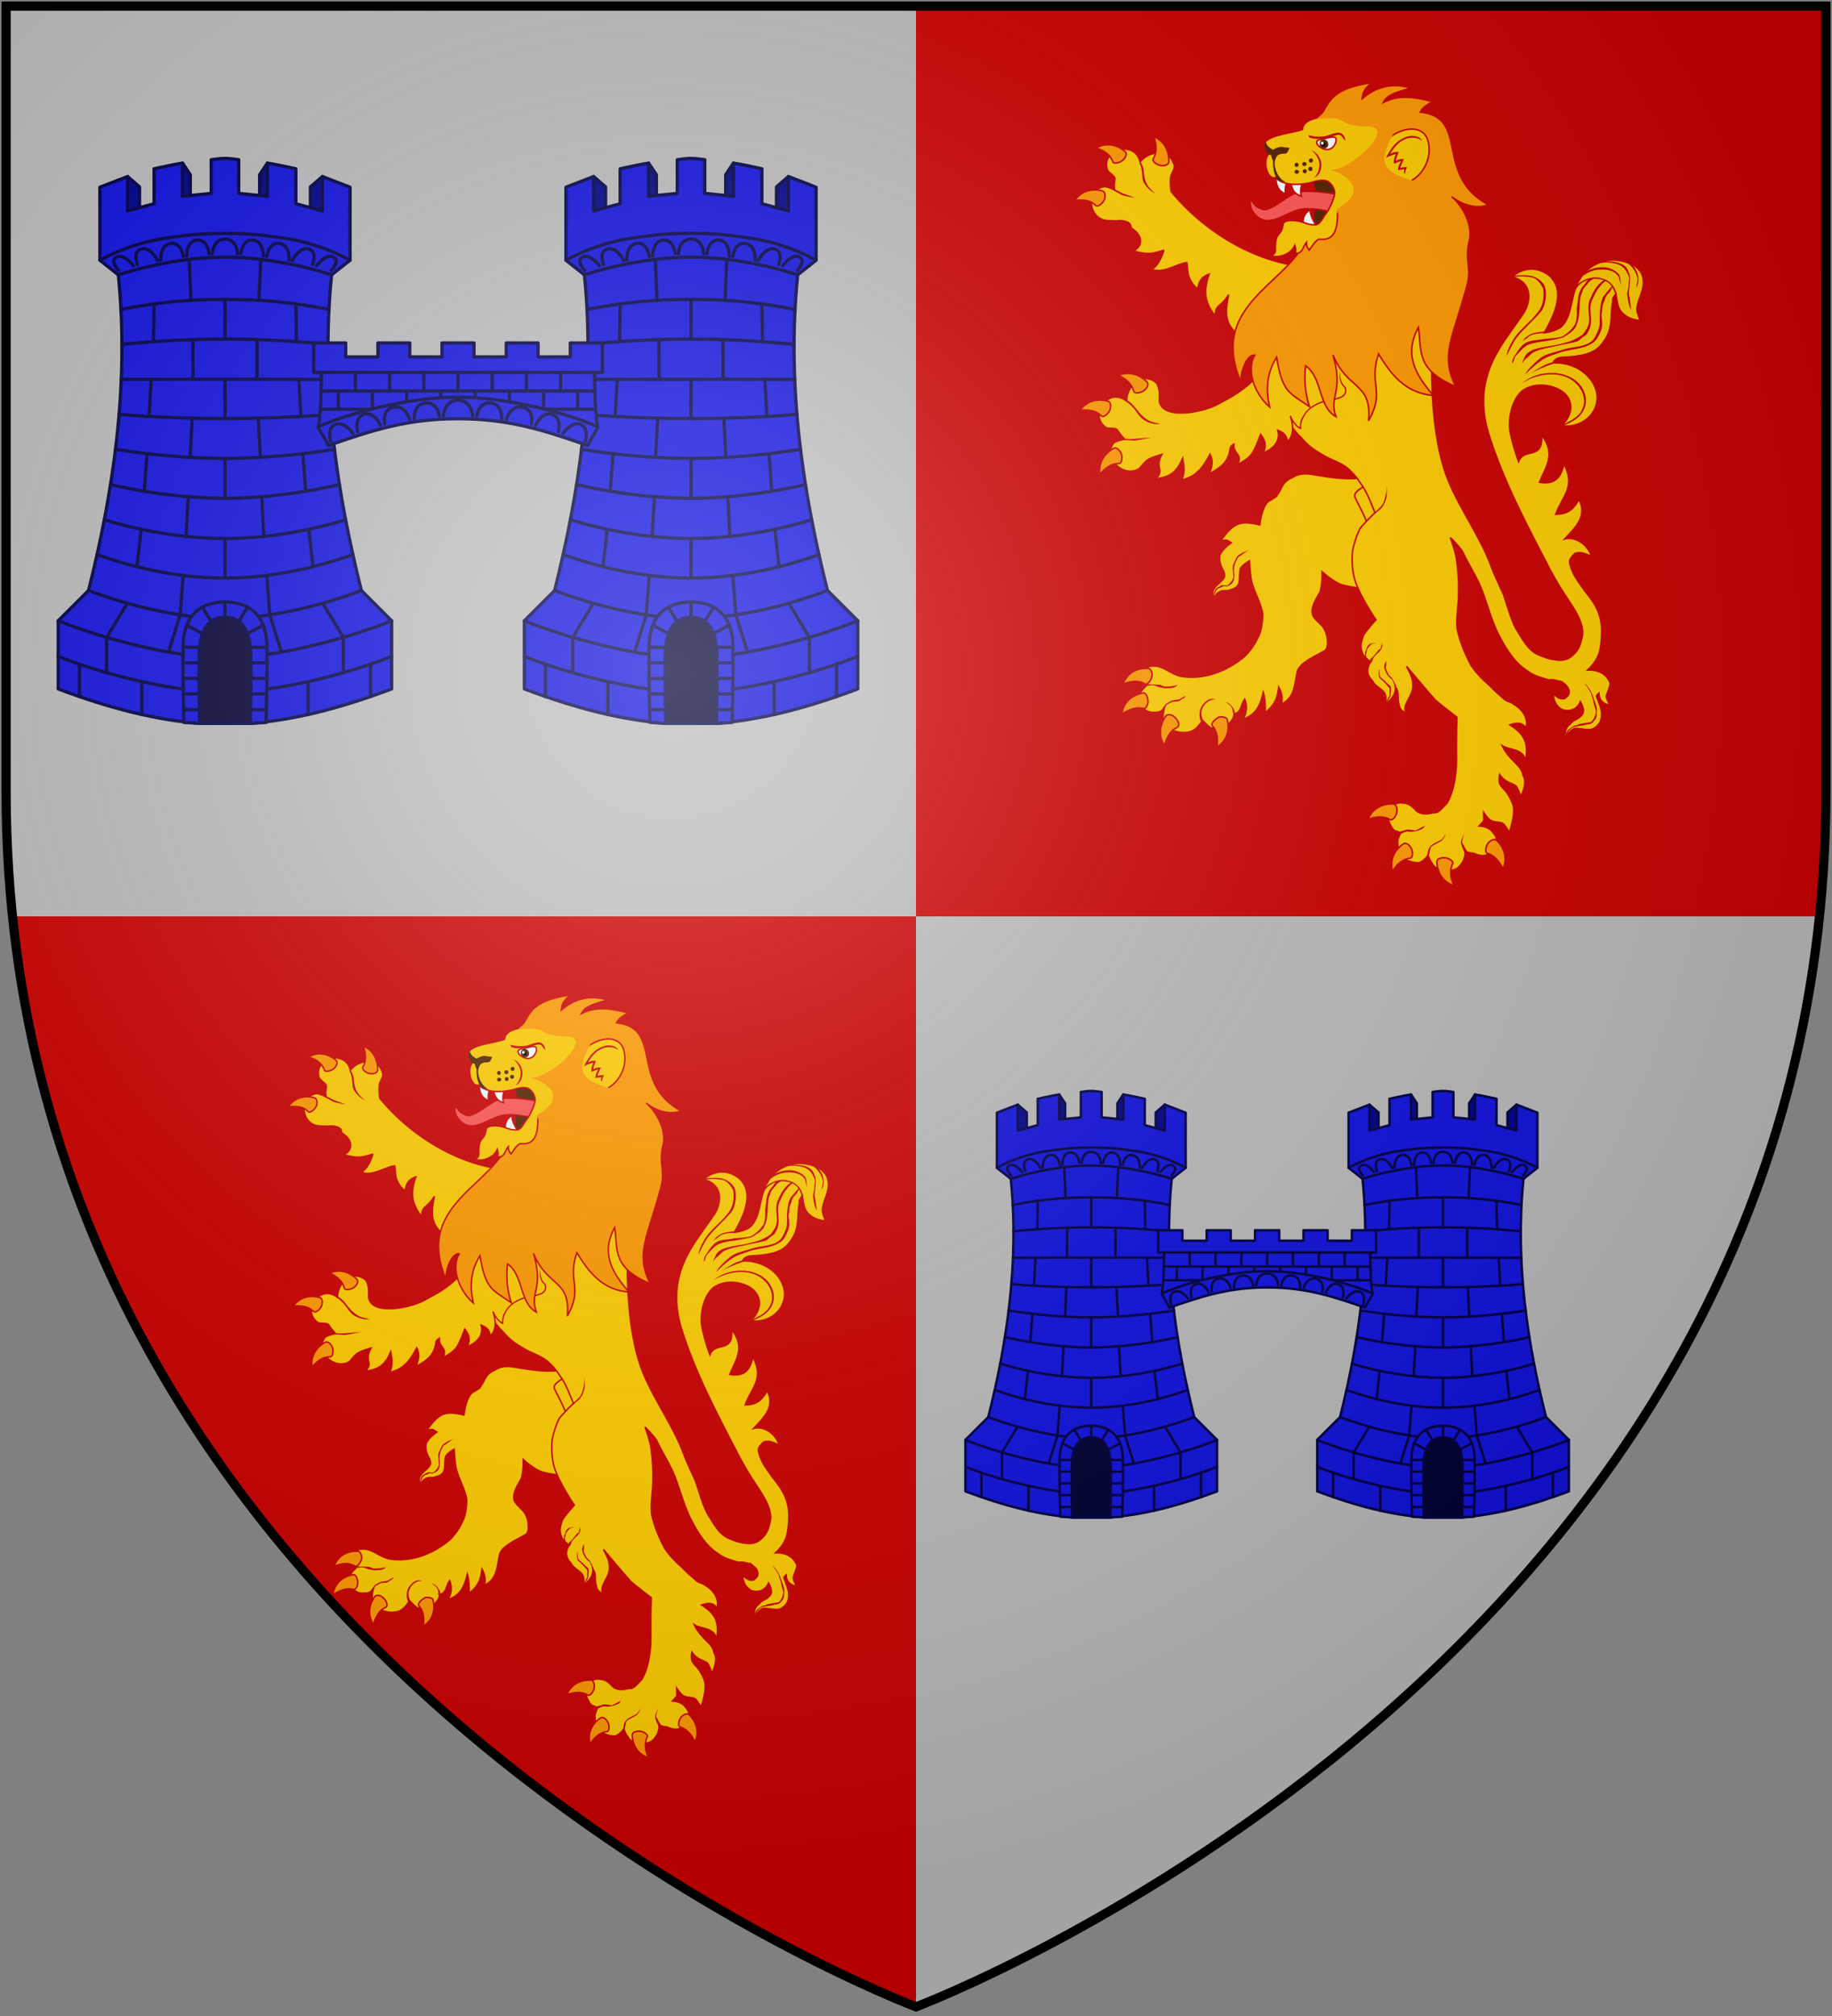 <?xml version="1.0" encoding="UTF-8"?>
<svg xmlns="http://www.w3.org/2000/svg" xmlns:xlink="http://www.w3.org/1999/xlink" width="600" height="660">
<rect width="100%" height="100%" fill="#808080" stroke="none"/>
<style id="style_css_sheet" type="text/css">
.lion {
  fill:#ffcc00;stroke:#cc0000;
}
.secondary {
  fill:#ff9900;
}
.detail {
  fill:#cc0000;stroke:none;
}
</style>
<defs>
  <radialGradient id="rg" gradientUnits="userSpaceOnUse" cx="220" cy="220" r="405">
    <stop style="stop-color:#ffffff;stop-opacity:.3" offset="0" />
    <stop style="stop-color:#ffffff;stop-opacity:.2" offset=".2" />
    <stop style="stop-color:#666666;stop-opacity:.1" offset=".6" />
    <stop style="stop-color:#000000;stop-opacity:.13" offset="1" />
  </radialGradient>
  <clipPath id="shield-clip">
    <path id="shield" d="m2,2v257c0,286 298,398 298,398c0,0 298-112 298-398V2z" />
  </clipPath>
  <g id="towers" style="stroke:#000044;stroke-width:2;stroke-linecap:round;stroke-linejoin:round;">
    <g id="tower">
      <path style="fill:#000088;" d="m 95.84,116.6 7.36,6.4 v 38 l -17.92,-10 z m 33.96,-8.3 4.8,7.2 v 37.9 l -15.2,-11 z m 86.4,8.3 -7.4,6.4 v 38 l 17.9,-10 z m -34,-8.3 -4.8,7.2 v 37.9 l 15.2,-11 z"/>
      <path style="fill:#1111dd;" d="m 147.5,106.2 v 20.8 l -17.7,1.8 v -20.5 c -5.5,0.8 -10.8,2.1 -17.6,3.5 v 21.6 l -16.36,4.4 v -21.2 c -5.44,2.1 -11.68,4.4 -17.12,6.6 v 45.1 l 11.36,9 c 7.04,68.5 -3.36,135.3 -18.4,195 l -18.72,18.7 v 42.1 c 32.64,12.3 60.64,19.2 87.54,21.3 h 15.5 15.5 c 26.9,-2.1 54.9,-9 87.5,-21.3 v -42.1 l -18.7,-18.7 c -15,-59.7 -25.4,-126.5 -18.4,-195 l 11.4,-9 v -45.1 c -5.5,-2.2 -11.7,-4.5 -17.1,-6.6 v 21.2 l -16.4,-4.4 v -21.6 c -6.8,-1.4 -12.1,-2.7 -17.6,-3.5 v 20.5 l -17.7,-1.8 v -20.8 c -2.7,-0.3 -5.5,-0.8 -8.5,-0.8 -3,0 -5.8,0.5 -8.5,0.8 z"/>
      <path style="fill:none;" d="m 259,413 c -25.7,10.4 -71,22.2 -103,22.2 -32,0 -77.28,-11.8 -103.04,-22.2 m 35.36,-127.9 c 22.28,3.5 46.08,5.6 67.68,5.6 21.6,0 45.4,-2.1 67.7,-5.6 m -133.14,-21.6 c 21.64,1.8 45.14,2.6 65.44,2.6 20.3,0 43.8,-0.8 65.4,-2.6 m -129.56,-21.6 c 21.46,-0.1 42.86,-0.1 64.16,-0.1 21.3,0 42.7,0 64.2,0.1 m -127.88,-21.6 c 21.28,-2.2 42.58,-3.3 63.68,-3.3 21.1,0 42.4,1.1 63.7,3.3 m -128.02,-21.6 c 21.72,-4.3 43.02,-6.4 64.32,-6.2 v 0 c 21.3,-0.2 42.6,1.9 64.3,6.2 m -135.02,108.2 c 23.82,5.4 47.52,8.3 70.72,8.5 23.2,-0.2 46.9,-3.1 70.7,-8.5 m -145.26,21.7 c 25.16,7.6 49.96,11.4 74.56,11.6 24.6,-0.2 49.4,-4 74.6,-11.6 m -153.64,21.5 c 26.44,9.4 52.94,14.5 79.04,14.5 26.1,0 52.6,-5.1 79,-14.5 m -163.32,22.2 c 25.44,9.6 57.42,17.3 84.32,17.3 26.9,0 58.9,-7.7 84.3,-17.3 m -161.58,-204 c 0,0 15.52,-9.3 38.28,-13.3 16.3,-2.4 23,-3.2 39,-3.3 v 0 c 16,0.1 22.7,0.9 39,3.3 22.8,4 38.3,13.3 38.3,13.3 m -143.22,9 c 21.72,-6.9 45.32,-10.9 65.92,-10.9 v 0 c 20.6,0 44.2,4 65.9,10.9 m -168.94,213.7 c 25.76,10.4 71.04,22.9 103.04,22.9 32,0 77.3,-12.5 103,-22.9"/>
      <path style="fill:none;" d="m 156,192.5 v 24.5 m 0,73.7 v 24.7 m 0,24.8 v 24.4 m 43.8,-169.4 0.4,23.2 m 1.4,23.4 1.3,23 m 1.3,23.2 1.7,22.9 m 1.9,23.7 2.6,23 m 6.1,22.7 12.6,21 v 21.7 m 16.8,-5.2 v 20.1 m -38.5,-9.3 v 20.4 m -25.6,-86 1.9,24.4 7.2,23 m -12.2,-96.2 1.3,24.7 m -4.2,-121.6 v 24.5 m 2.3,-74 -1.1,25.3 m -64.8,2.1 -0.4,23.2 m -1.4,23.4 -1.3,23 m -1.3,23.2 -1.7,22.9 m -1.9,23.7 -2.6,23 m -6.08,22.7 -12.64,21 v 21.7 m -16.8,-5.2 v 20.1 m 38.52,-9.3 v 20.4 m 25.6,-86 -1.9,24.4 -7.2,23 m 12.2,-96.2 -1.3,24.7 m 4.2,-121.6 v 24.5 m -2.3,-74 1.1,25.3 m 0.7,72.7 -1.2,24.3 m 21.5,-48.3 v 24.3 m 20.6,-0.3 1.3,24.3"/>
      <path style="fill:none;" d="m 221.6,174.6 c 0,0 5.9,-5.8 1.4,-8.2 -4.6,-2.6 -10.4,5.3 -10.4,5.3 m -2.5,-0.7 c 0,0 3.3,-8.4 -2.6,-9.7 -5.7,-1.3 -9.9,7.2 -9.9,7.2 m -1.9,-0.3 c 0,0 0.6,-9 -5.9,-10.3 -6.8,-1.1 -8,8 -8,8 m -2.1,-0.1 c 0,0 0.3,-9.2 -6.3,-10 -6.7,-0.6 -7.6,8.5 -7.6,8.5 m -2,0 c 0,0 -0.3,-9.1 -7.8,-9.1 -7.5,0 -7.8,9.1 -7.8,9.1 m -57.8,10.3 c 0,0 -5.92,-5.8 -1.44,-8.2 4.64,-2.6 10.4,5.3 10.4,5.3 m 2.54,-0.7 c 0,0 -3.34,-8.4 2.6,-9.7 5.7,-1.3 9.9,7.2 9.9,7.2 m 1.9,-0.3 c 0,0 -0.6,-9 5.9,-10.3 6.8,-1.1 8,8 8,8 m 2.1,-0.1 c 0,0 -0.3,-9.2 6.3,-10 6.7,-0.6 7.6,8.5 7.6,8.5"/>
      <path style="fill:#1111dd;" d="m 156,454.4 h 15.5 l 9.9,-0.6 c 0,0 0.8,-25.8 0.5,-46.9 -0.3,-21.1 -12.8,-27.5 -25.9,-27.5 -13.1,0 -25.6,6.4 -25.9,27.5 -0.3,21.1 0.5,46.9 0.5,46.9 l 9.9,0.6 h 15.5"/>
      <path style="fill:none;" d="m 156,379.4 v 9.4 m 13.8,10.2 9.7,-5.2 m -15,-2.3 5.4,-8.8 m 12,43.9 h -9.9 m 9.9,-9.6 h -9.9 m 9.9,-9.6 h -10.2 m 10.1,28.8 h -9.8 m 9.6,9.7 h -9.8 m -29.6,-46.9 -9.7,-5.2 m 15,-2.3 -5.4,-8.8 m -12,43.9 h 9.9 m -9.9,-9.6 h 9.9 m -9.9,-9.6 h 10.2 m -10.1,28.8 h 9.8 m -9.6,9.7 h 9.8"/>
      <path style="fill:#000033;" d="m 156,388.8 c -8.5,0 -15.7,5.6 -16,23.7 -0.2,18.2 0.3,41.9 0.3,41.9 h 31.4 c 0,0 0.5,-23.7 0.3,-41.9 -0.3,-18.1 -7.5,-23.7 -16,-23.7 z"/>
    </g>
    <use xlink:href="#tower" id="tower2" transform="translate(600)scale(-1,1)"/>
    <g id="bridge">
      <path style="fill:#1111dd;" d="m 220,282.7 -6.3,-11 c 1.7,-10 1.8,-24.5 1.9,-36.1 h 84.4 84.4 c 0.1,11.6 0.2,26.1 1.9,36.1 l -6.2,11 c -25.8,-8.9 -48.1,-16.5 -80.1,-16.5 -31.9,0 -54.2,7.6 -80,16.5 z"/>
      <path style="fill:none;" d="m 246.1,260.3 h -31.1 m 0.4,-11.2 h 84.6 84.6 m -30.7,11.2 h 31.1"/>
      <path style="fill:none;" d="m 226,249.1 v 11.2 m 21.1,-11.2 v 11 m 21.2,-11 v 6.6 m 21.1,-6.6 v 4.1 m -52.8,-15.6 v 11.5 m 21.1,-11.5 v 11.5 m 21.2,-11.5 v 11.5 m 95.1,0 v 11.2 m -21.1,-11.2 v 11 m -21.1,-11 v 6.6 m -21.2,-6.6 v 4.1 m 52.8,-15.6 v 11.5 m -21.1,-11.5 v 11.5 m -21.2,-11.5 v 11.5 m -21.1,-11.5 v 11.5"/>
      <path style="fill:none;" d="m 213.8,271.1 c 18.4,-8.1 54.3,-18.2 86.2,-18.2 32,0 67.8,10.1 86.2,18.2"/>
      <path style="fill:none;" d="m 291,264.5 c 0,0 0.4,-9.7 9,-9.7 8.6,0 9,9.7 9,9.7 m -87.7,15.7 c 0,0 -2.4,-8.6 3,-10.5 5.7,-2 10.8,5.6 10.8,5.6 m 2.9,-1.1 c 0,0 -2.5,-9.2 4.2,-10.8 6.6,-1.4 9.9,6.9 9.9,6.9 m 2.6,-0.9 c 0,0 -2,-8.9 5.5,-10.4 7.6,-1.3 9.9,7.7 9.9,7.7 m 2.9,-0.4 c 0,0 -0.7,-9 6.8,-9.8 7.6,-0.9 8.7,8.1 8.7,8.1 m 90.2,15.6 c 0,0 2.4,-8.6 -3,-10.5 -5.7,-2 -10.8,5.6 -10.8,5.6 m -2.9,-1.1 c 0,0 2.5,-9.2 -4.2,-10.8 -6.5,-1.4 -9.8,6.9 -9.8,6.9 m -2.7,-0.9 c 0,0 2.1,-8.9 -5.5,-10.4 -7.6,-1.3 -9.9,7.7 -9.9,7.7 m -2.9,-0.4 c 0,0 0.7,-9 -6.8,-9.8 -7.6,-0.9 -8.6,8.1 -8.6,8.1"/>
      <path style="fill:#1111dd;" d="m 389.2,237.6 v -18.2 h -19.8 v 8.6 h -19.9 v -8.6 h -19.7 v 8.6 h -19.9 v -8.6 h -19.8 v 8.6 h -19.9 v -8.6 h -19.7 v 8.6 h -19.9 v -8.6 h -19.8 v 18.2 z"/>
    </g>
  </g>
  <g class="lion" id="lion" transform="translate(300)scale(0.5)">
		<path d="m 208.4,467.3 c 0,0 -0.2,2.3 -1,3.4 -1.3,2.1 -3.4,4.7 -5.8,5.5 -3,1.6 -5.9,0.6 -8.7,0.3 -2.1,-1.5 -5.2,-4.8 -5.2,-4.8 0,0 -3.5,5.5 -6.6,6.8 -3,1.4 -7.1,1.5 -10.5,0.5 -3.8,-0.9 -7,-4.1 -8.4,-7.3 -0.8,-2.4 0.1,-6.3 0.1,-6.3 0,0 -4,1.3 -5.9,1 -2.9,0.3 -5.7,-0.6 -7.2,-2.5 -2.6,-3.2 -3.1,-6.1 -2.2,-10.1 0.4,-1.7 3.4,-4.3 3.4,-4.3 0,0 -1.9,-2.6 -2.3,-3.7 -0.8,-2.4 0.6,-5.2 0.6,-5.2 0,-2.3 3.2,-4.7 6.2,-4.5 7.4,-0.3 10.9,4.9 18.7,6.8 15.3,2.4 30,-3.4 41.6,-13 3.7,-3.6 6.7,-7.9 9,-12.9 2.1,-3.7 2.8,-10 2.9,-14.7 -1,-7.6 -5.4,-13.9 -7.4,-22.2 -0.7,-3.6 -1.3,-12.9 -1.3,-12.9 0,0 -5,2.9 -5.9,5.1 -0.8,2.3 -0.3,6.9 -1,9.7 -1,2.3 -2.8,3.6 -5.2,4 -2.4,1.5 -5.3,0 -7.6,1.6 -1.9,0.7 -4.1,4.6 -4.1,4.6 0,0 -0.7,-4.1 0.1,-5.7 1.6,-4 6.5,-5.7 7.4,-9.1 0.3,-3.4 -1.8,-4.8 -2.6,-7.8 -0.8,-2.3 -0.6,-4.1 -0.5,-5.8 1.1,-4 7.5,-8.4 7.5,-8.4 0,0 -1.2,-0.7 -2.2,-1.4 -1.1,-0.7 -4.7,0 -4.7,0 8.3,-11.3 12.1,-13.5 25.6,-10.3 0,0 0.4,-4 1.4,-7.4 0.9,-2.8 1.9,-6.1 4.4,-8.1 1.8,-0.9 4.9,-3 4.9,-3 0,0 2.2,-3.2 3,-4.8 1.5,-3.8 4.1,-6.4 7.8,-7.8 3.8,-2.4 7.2,-2.6 11.9,-2.1 14.6,2.4 28.8,5.1 43.8,0 l 7.9,77.3 c -10.3,-2.4 -21.8,-2.1 -31.3,-4.9 -3.4,-0.9 -9.8,-5.6 -13,-8.5 0,0 0.4,7.6 -1.4,13.3 -2.4,4.3 -6.3,9.7 -4.8,15 1,2.3 3.6,4.5 6.2,7.1 2.1,2.6 3.4,6.2 3.5,9.6 0.3,2.3 -0.1,5.8 -1.9,6.7 -7.5,4.3 -15.4,7.6 -17.7,13 -2.3,9.6 -1.4,17.2 -10.6,22 1.1,-4.6 0.2,-7.6 -1.7,-11.2 -1,8.4 -3.1,11.8 -8.8,16.8 0,-5.1 -0.1,-9.2 -1.3,-13.4 -2.2,9 -4.7,14.5 -13.2,17.6 2.3,-4.4 2.8,-8.4 1,-13.2 -2.7,3.8 -2.2,9 -6.9,9.6 z" />
		<path class="detail" d="m 154,448.2 c 1.7,-0.3 3.4,0.3 5.7,0.1 1.7,0.7 3.2,1.6 5.2,1.1 2.2,0.3 6.4,-0.9 6.4,-0.9 -1.4,2.1 -5.6,2.3 -6.6,2.1 -1.8,0.4 -3.4,-0.4 -5.7,-0.7 -1.7,-0.7 -3.4,-1.5 -5.1,-1.2 -0.6,0 -1.8,0.5 -2.4,0.3 -0.5,0.6 -1.1,0.5 -1.1,0.5 l -2.1,-2.5 c 0,0 1.4,1.9 2.8,1 0.6,-0.1 1.8,0.1 2.9,0.2 z m 22.8,7.3 c 0,0 -0.7,1.1 -1.3,1.6 -1.2,0.4 -1.8,1.1 -3.2,1.9 -1.1,0.5 -3.5,0.2 -4.6,0.6 -1.2,0.5 -2.4,1.5 -3.7,1.9 0,0.5 -0.9,1.7 -1,2.8 -0.7,1.1 -0.7,1.6 -0.7,1.6 l -4.6,0.7 c 0,0 3,-1.5 3.7,-2.5 0.1,-0.6 1.3,-1.6 2.1,-3.1 1.1,-0.5 2.4,-1.6 3.6,-2 1.9,-0.9 4.3,-0.7 5.4,-1.1 0.6,-0.5 1.9,-1 2.5,-1.5 z m 19.4,2.4 c -4.1,0 -6.7,2.6 -7.9,4.6 -1.7,2.8 -2,5.6 -0.1,9.4 l -1.3,1 c -1.8,-3.2 -1.4,-7.8 0.2,-10.4 4.2,-6.5 8.5,-4.8 9.1,-4.6 z m 11,5.1 c 1.1,0.8 0.9,2 1.5,2.5 -0.2,1.2 0.2,1.9 0.2,1.9 l -1,0.4 c 0,0 0.1,-1.1 -0.5,-1.8 0.1,-1.1 -0.3,-2.4 -0.8,-3 -0.4,-1.2 -3.7,-3.3 -3.7,-3.3 1.7,0.2 4.4,2.7 4.3,3.3 z" />
		<path class="detail" d="m 218.1,360.2 c 0,0 -2,1.1 -3.2,1.9 -1.3,1.1 -2.6,2.1 -3.8,2.6 -0.7,1.5 -2.2,3.7 -2.3,5.4 -0.7,1.2 -0.3,2.8 -0.5,4 0.4,1.8 0.3,3 0.1,4.7 -0.2,1.6 -1,3.3 -2.9,4.3 -0.6,0.5 -1.8,0.9 -2.4,0.9 -1.1,-0.2 -2.4,-0.3 -2.4,0.3 -1.9,0.9 -2.9,0.7 -3.6,1.9 -0.8,0.5 -0.9,1.7 -1.6,3.2 -0.1,1.2 -0.1,1.8 -0.1,1.8 l -1.4,0.4 c 0,0 0.2,-1.2 1,-2.3 0.2,-1.6 0.9,-3.3 1.5,-3.9 1.3,-1 2.5,-1.4 3.8,-2.3 0.6,0 1.8,0.1 2.3,0.2 1.1,0.1 1.7,0.2 2.4,-0.9 1.2,-0.9 2,-2.1 2.9,-4.2 0.1,-1.3 -0.4,-2.5 -0.2,-4.2 -0.4,-1.2 -0.2,-2.8 -0.1,-4 0.8,-1.6 1.6,-3.9 3,-6 1.4,-1 2.4,-1.5 3.8,-2.4 z" />
		<path class="secondary" d="m 203.9,471.5 c 0.2,-1.8 -3.2,-2.3 -5.5,-2 -1.9,1.1 -5.8,4 -4.2,5.8 3.6,4 3.5,9.3 3,13.8 6.3,-4 8.3,-10.7 6.7,-17.6 z m -40.3,-2.6 c 0.9,-1.5 4.3,-1.1 5.8,0.7 2.2,1.6 3.9,5.7 1.6,6.7 -5,2.3 -6.7,7.3 -8.4,11.7 -3.8,-6.3 -3.1,-13.1 1,-19.1 z m -15.6,-15 c 2,-1 3.5,1.5 3.8,3.9 0.8,2.4 -0.9,6.9 -3.1,6 -5,-1.2 -9.9,1.2 -13.8,3.7 0.9,-7.5 6.1,-12.1 13.1,-13.6 z m 3.8,-16.3 c 1.7,-0.4 3.1,2.7 2.8,4.9 -0.2,2.3 -3.1,6.5 -4.7,5.3 -4.5,-2.8 -9.7,-1.7 -14.3,0.1 2.8,-7.3 9,-10.6 16.2,-10.3 z" />
		<path d="m 165.4,102.2 c -5.2,-4.08 -14,-2 -18.6,3.9 -1,-4.9 -4.3,-7.48 -7.9,-8.18 -7,-1.9 -16.2,3.88 -13.7,12.88 0.7,2.5 5.6,4.3 5.1,6.8 0,0 -0.4,2.7 -0.5,4 0.1,1.2 0.4,2.9 0.4,2.9 0,0 -5.2,-2.7 -7.2,-2.3 -12.4,2.6 -9.8,21.7 2.4,22.2 2.2,0.1 4.3,0.3 6.7,0.2 3.1,-0.6 7.9,0.8 8.3,2.5 0.3,0.5 0.4,1.6 0.7,2.3 7.8,4.7 7.7,12 1.2,14.9 9.1,2.3 11.3,2.3 19.8,-0.4 l 0.2,0.3 c -1.7,5 -3.8,9.6 -7.8,12.2 7.5,3 16.6,-3.8 22.9,-4.5 0.6,3.4 0.3,6.9 1.6,9.9 1.1,2.7 2.7,5.2 5.5,7.3 1,-5 2.3,-7.8 7.5,-9.6 -3.8,11.2 -3.2,18.2 4.2,27.7 -0.7,-7.8 3.3,-5.6 8.6,-14.3 -2,9.9 -3.3,18.8 5.9,25.9 0.1,-4.5 0.5,-8.6 4.1,-11.6 -0.4,9.6 0.7,17.5 9.2,23.5 -0.1,-5.2 0.3,-9.2 4.9,-12.5 -0.2,9.4 2,16.4 10.3,21.7 -2.4,-7.4 2.8,-7.5 3.3,-15.1 0,0 9,18.6 14,22.9 7.1,6.3 17.5,17.7 17.5,17.7 l 19.2,-48 c -19,-14.4 -24,-29.6 -43.4,-43.4 -31.2,-4.1 -62.5,-23.9 -82.7,-48.6 -0.4,-2.7 -1,-8.6 0.3,-11.4 1,-2.1 2.5,-4.1 1.5,-6.6 -0.8,-2.2 -1.8,-4 -3.5,-5.2 z" />
		<path class="detail" d="m 130.5,124.1 c 0,0 3.6,1.8 4.9,2.5 l 8.3,3 c 0,0 -6.4,-0.9 -9,-2 -1.5,-0.8 -4.9,-2.8 -4.9,-2.8 z m 16.5,-17.9 c 0,0 1.6,1.7 2.1,5.3 0.4,4.1 0.7,7.3 3.2,10.7 1.1,1.7 4.6,4.6 4.6,4.6 -3.6,-1.8 -5.8,-4.2 -7.6,-7 -1.5,-2.7 -0.9,-6 -1.5,-8.5 -0.7,-3.7 -1.3,-4.1 -1.3,-4.1 z" />
		<path class="secondary" d="m 121.9,125 c 2,0.3 2.3,3.1 1.6,5.5 -0.8,2.2 -4.3,5.6 -5.8,4 -3.7,-3.8 -9,-3.8 -13.8,-3.2 4.1,-6 11,-8.2 18,-6.3 z m 14.8,-25.98 c 1.8,1.18 0.8,3.98 -1,5.68 -1.6,1.6 -6.1,3.1 -6.8,1.2 -1.7,-5 -6.3,-7.68 -11.1,-8.98 6.6,-3.7 13.5,-2.4 18.9,2.1 z m 28.9,6.68 c 0.2,2.1 -2.8,3.1 -5.1,2.7 -2.5,-0.2 -6.3,-2.9 -5,-4.7 2.7,-4.38 1.8,-9.68 0.4,-14.2 6.6,2.72 9.9,9.12 9.7,16.2 z" />
		<path id="groin" d="m 294.9,317.6 10.3,18 c 0,0 -3.4,10.5 -8.5,13.3 -0.2,-7.5 -6,-16.4 -9.2,-23.4 -1.2,-3.3 4.7,-6.2 7.4,-7.9 z" />
		<path d="m 423.1,446.4 c -3.4,-0.7 -5.6,-1.7 -8.6,-1.2 -4.9,-1.5 -10,-2.7 -14,-5.9 -8.3,-5.2 -13.6,-13.9 -17.8,-21.8 -6,-10.6 -8.9,-24.8 -13.7,-35.2 -3.6,-7.7 -7.7,-14 -10.9,-21 -2.7,-4.2 -8.1,-9.3 -8.1,-9.3 0,0 3.8,10.1 4.3,16.1 0.9,7.3 1.3,13.3 1.1,20.2 0.1,7.6 -1.8,16.7 -0.9,23.8 1.8,8 4.9,15.7 9.1,23.6 3.3,4.9 7.6,9.3 12,13.1 3.4,3.7 8.9,8.3 8.9,8.3 1.8,2.2 4.8,2.2 6.9,3.9 7.2,4.3 9.5,10.2 8.3,15.8 -2.7,-4.1 -6.3,-3.7 -10.7,-2.2 9.4,6 12.3,11.4 10.4,23.3 -2.3,-8.2 -10.4,-6.4 -15.5,-9.7 5,10.3 12.7,12.5 13.6,19.2 1.7,2.7 2.1,6.4 -1.3,14.3 -1.1,-3.1 -1.8,-4.9 -3.1,-7 -3.2,-2.4 -7.2,-2.2 -10.8,-7.6 0,0 -0.9,4.1 0.3,6.6 1.9,2.8 2.5,2.8 4.7,5.7 1.7,2.7 3.5,6 4.1,9 0.9,6.7 -2.8,16.5 -2.8,16.5 0,0 -2.3,-3.9 -3.7,-5.4 -2.1,-1.7 -5.7,-0.7 -8.4,-2.3 -2,-1.1 -4.7,-5.3 -4.7,-5.3 0,0 0,3.1 0.2,4.9 -0.2,1.1 -3.1,4 -3.1,4 0,0 6.3,0.1 9,4.3 2.9,2.8 3.2,7 1.3,10.1 -2.7,4.8 -7.8,6.6 -14.1,3.4 -2.4,0.2 -5.6,-1.5 -5.6,-1.5 0,0 0.6,2.9 -0.4,4.6 -0.2,1.7 -1.2,3.2 -2.9,5.2 -2.3,3.1 -6.5,3.3 -9.9,3.2 -3.5,-0.8 -6.8,-1.5 -8.4,-5.2 -1,-0.8 -2.5,-4.7 -2.5,-4.7 0,0 -3.8,4.6 -6.3,4.7 -4.7,0.1 -9,-1.9 -11.2,-4.8 -1.9,-2.8 -2.4,-5.8 -2.4,-8.7 -0.1,-2.5 1.4,-4.3 1.8,-6.1 0,0 -2,-0.9 -3.7,-1.4 -1.6,-1 -2.4,-2.9 -3.6,-5.4 -0.7,-2.5 -0.6,-5.4 0.7,-8.7 2.4,-3.6 5,-4.7 9,-3.9 2.8,-0.1 6.4,2.9 8.2,5.2 3.2,2.4 7.3,2.1 11,1 3.4,0.7 6,-3.4 9,-6.3 5.4,-9.4 6.4,-22.7 6.1,-32.2 -0.1,-11.1 0.3,-24 0.3,-24 0,0 -9.6,-7.3 -14.1,-11.2 -6.2,-7 -18.9,-22.1 -18.9,-22.1 2.9,5.4 4.2,8.6 4.1,11.6 0.5,5.9 -3.1,9.2 -4.8,14.1 -0.5,2.3 -0.2,3.5 0.2,4.8 -4.3,-2.1 -3.9,-3.8 -4.6,-6.2 -1,-3.8 0.4,-7.6 -2,-10.4 -0.4,5.1 -2.6,7.7 -6.9,10.8 0,0 1.6,-4.9 -0.8,-7.8 -2.2,-2.7 -6.1,-4.2 -7.6,-7.5 -3.1,-3 -4.4,-7.4 -1.1,-12.4 0,0 -4.7,-2.8 -5.6,-6.4 -1.6,-4 -0.2,-7.8 1,-11.1 2.6,-4.1 8.1,-10 8.1,-10 0,0 -10.8,-15.7 -14,-26.5 -1.6,-6.1 -2,-12.6 -1.3,-18.9 1.1,-5.2 2.7,-10.1 4.8,-14.3 3.2,-4.1 9.8,-10.4 9.8,-10.4 0,0 -4.9,-13.2 -8.6,-18.1 -3.1,-4.8 -6,-8.3 -9.9,-11.5 -4.5,-3.4 -10.1,-5 -14.9,-7.8 -6.3,-3.6 -10.4,-6.3 -15,-11.9 -3.5,-3.2 -4.3,-4.9 -10,-12.1 -4.2,-5.7 -25.9,-38.3 -17.6,-49.9 3.8,-5.4 14.1,-16.9 17.2,-23.3 5.3,-14.5 22.2,-31 22.2,-31 l 27.7,0.2 c 42.5,5.2 49.3,1.3 49.4,23.7 -6,42.1 -4.1,92.9 7.7,121.1 7.7,18.7 21.2,36.9 28.2,56.5 2.3,5.9 4.8,11 7.7,17.4 2.5,7.1 4.7,15.8 8.1,22.4 4,6.1 7.6,13.8 14,16.9 0,0 6.5,3.1 11.2,3.6 3.9,0.8 8.5,0.5 11.5,-2.3 5.8,-4.7 5.9,-9.3 7.1,-13.7 0.8,-9.6 -6.7,-18.9 -13.1,-28.9 -2.7,-4.1 -5.9,-9.9 -8,-13.7 -15,-29 -30.9,-58.4 -40.5,-89.7 -3,-9.8 -3.9,-19.5 -2.7,-28.9 2.9,-20.7 14.8,-33.4 25.9,-49.9 5.7,-9.7 4.1,-20.9 -7.9,-23.4 6,-5.5 13.8,-6.4 19.6,-3.8 5.3,2.1 8.1,5.7 9.6,9.9 3,9.1 -2.5,21 -8,30.4 4,-0.5 8.1,-1.8 10.8,-3.6 6.7,-6.1 6.5,-16.2 9.6,-25.3 3.4,-10.2 11.4,-17.3 22.3,-18.6 5.4,-0.7 14.5,1.2 18.8,5.6 2.7,2.6 3.4,5.6 3.5,9.6 -0.4,5.8 -3.9,11.2 -4.3,17 0.4,3.4 2.2,7.1 2.2,7.1 -0.2,0.3 -9.2,-0.2 -13.4,-6.9 -1.8,-3.2 -2.5,-10.3 -2.5,-10.3 -1.5,1.9 -2.5,2.8 -2.1,5 -2.1,9.8 1.2,18.2 -7.9,28.6 -4.9,5.8 -13.7,7.3 -24.2,7.8 -5.2,0 -6.7,2.7 -7.1,3.7 17.5,-0.8 30.3,12.3 28.9,24.7 -1.4,11.2 -12.2,18 -23.3,16.5 10,-9.6 7.3,-21.2 -5.2,-25.3 -8.3,-2.6 -15.7,-1.1 -20.5,2.4 -5.4,4.7 -8.4,13.5 -8.4,22.7 0.3,8.2 6,23.6 6,23.6 3.8,-9.7 16.2,-0.3 15.1,-17.4 9.7,12.7 2.6,20.8 -1.4,31 9.9,1.6 14.1,-2.9 16,-12.1 8,15.5 -1.2,21.2 -5.4,33.1 8.2,-0.4 11.2,-2.9 15.3,-9.8 5.4,10.8 -1.8,17.9 -9.4,25.9 6.4,-1.8 14.9,2.9 17.6,11.5 -6.1,-3.1 -8.6,-2.9 -10.9,-2 -2.2,2.3 -4.1,3.9 -3.3,6.8 1.8,7.5 6.1,12.3 9.6,17.5 6.6,8.3 12.2,15.5 11.1,30.6 -0.6,7.7 -0.9,13.8 -9.1,21.4 9.5,-0.3 13.2,4.6 14.8,8.4 -0.1,2.9 -2,6.1 -2.5,8.9 -0.2,1.1 2.3,5.7 2.3,5.7 -3.9,-0.8 -7,-2.6 -7.2,-7.9 -0.6,0.5 -1.5,1.4 -1.6,2 1.6,4.4 3.3,7.7 3.4,11.9 -0.1,3.5 -0.7,6.3 -4.7,9 -3.4,2.2 -7.7,0.2 -13,0.2 -2.5,1.2 -4.2,3.2 -5.7,5.3 -0.9,-4.4 0.5,-6.3 2.9,-8.2 2.4,-3.1 4.5,-2.6 6.8,-5.1 2.2,-1.9 2.6,-4.1 -0.2,-9.5 -2.6,6 -8.1,6.6 -11.8,5.3 -3.7,-2 -5.9,-5.4 -6,-10.7 2.4,2.9 5,4 7.5,3.4 2,-1.5 4.2,-3.2 2.1,-7.3 -0.9,-1.4 -2.9,-2.9 -3.9,-3.7 z" />
		<path class="detail" d="m 450,182.5 c 3.4,1 7.2,3.9 8.5,8.6 0.4,0.4 0.2,0.6 0.1,1 -0.1,0.3 -0.2,0.6 0.2,0.8 l -1.2,-0.1 c 0.1,-0.1 0.3,-0.4 0.3,-0.7 0.1,-0.2 -0.3,-0.7 -0.3,-0.7 -1.9,-6.2 -6.5,-8.5 -11.9,-8.8 -5.5,-0.3 -10.3,2.2 -13.1,6.1 -0.3,0.9 -0.7,1.9 -1.2,2.8 -0.6,-0.1 0.3,-2.3 0.1,-3.4 3.6,-3.9 8.3,-6.6 14,-6.5 1.7,0.1 2.9,0.4 4.5,0.9 z m 17.2,-10.4 c 2.1,1 3.4,2.7 5.1,6 1.1,3.2 1.5,6.9 -0.4,10.2 -0.1,-3.1 1.9,-4.6 -0.2,-8.9 -1.2,-3.1 -4.3,-6.5 -6.2,-7.4 z m -9.1,-0.5 c 0,0 1.1,0.3 1.7,0.4 3.4,1 5.9,2.5 6.9,6 1.1,1.9 1.2,4.9 0.8,7.4 0.1,2.7 -1.2,7 -0.1,9.3 l 1.1,8.2 c -1.9,-3.2 -2.3,-7.1 -2.7,-10.5 0.2,-1.8 1.2,-4.3 1,-7.1 0.5,-2.4 0.6,-4.2 -0.7,-6 -1.5,-3.5 -3.8,-5.5 -7.2,-6.5 -3.4,-1 -7.1,-1.1 -10.2,-0.7 l -0.3,-0.8 c 2.6,-0.1 5.7,-0.2 8,0.1 0.5,0 1.1,0.2 1.7,0.2 z m -6.3,3.5 c 2.9,0.4 6,1.8 8.3,4.1 0.8,0.9 1.3,2.9 1.3,4.2 l 0.5,3.5 c -0.5,-1.7 -1.1,-3.3 -1.3,-4.5 -0.2,-1 -0.6,-1.8 -1.5,-2.6 -2.1,-2.5 -6.6,-3.5 -10.2,-3.3 -4.5,-0.2 -9,1.9 -12.5,4.4 l 0.8,-2 c 3.6,-2.5 7.8,-3.9 12.1,-3.9 1.2,0 1.8,0 2.5,0.1 z m -0.8,8.2 1,0.5 c 0,0 -2.6,1.6 -4.2,4.1 -2.1,2.2 -3.4,5.2 -4.3,7.4 -1.8,2.9 -2,6.4 -1.6,10.3 0.4,3.7 0.5,7.6 -1.2,10.7 -0.9,2.3 -2,3.4 -3.7,4.3 -1.4,0.9 -1.8,1.7 -3.5,2.8 -3.7,1.3 -10.3,2.1 -15,3.4 -5.4,1 -10.3,2.1 -13.3,3.5 -2.3,1 -3.7,3.2 -5.6,4.5 -1.9,1.6 -2.5,3.2 -2.5,3.2 0.2,-2 1.6,-3.9 2,-5 0.6,-1.5 2.4,-2.6 4.6,-3.8 3.1,-1.3 9.1,-2.3 15.1,-3.2 4.7,-1.2 10.2,-2.3 12.5,-3.8 2.2,-0.8 3.5,-2 5,-2.8 0.9,-0.9 1.4,-1.7 2.7,-3.6 1.8,-2.9 2.2,-5.4 1.8,-9.1 -0.3,-3.7 -0.9,-8.6 1.2,-11.8 0.8,-2.4 3.1,-6.5 5.3,-8.7 2,-2.2 3.7,-2.9 3.7,-2.9 z m -9.6,-0.9 2.4,0.1 c 0,0 -3.3,1.8 -4.1,3.7 -1.9,1.8 -3.2,3.4 -3.3,5.3 -1.6,2.7 -1.6,6.9 -1.8,10.6 -0.2,3.7 -0.5,7.5 -1.9,10.6 -1.6,4.4 -5.4,5.9 -8.7,8.2 -3.6,1.2 -7.7,1.8 -11.7,2.5 -4.5,0.5 -8.4,1.2 -11.4,2.4 -3.1,1.5 -5.6,4.7 -8,7.2 -1.2,1.4 -1.1,2.7 -1.5,3.7 -1.4,3.6 -1.1,-1.9 1,-4.1 1.8,-2.8 4.3,-7.1 7.9,-8.6 3,-1.4 7.9,-1.3 11.4,-2.1 4.4,-0.4 8.9,-0.5 11.9,-1.7 3.3,-2.2 5.8,-4.1 8.1,-7.9 1.1,-2.8 1.4,-6.5 1.1,-10.4 0.8,-3.6 0.6,-8.9 2.5,-11.9 0.7,-1.9 1.7,-2.6 3.2,-4.6 1.1,-1.9 2.9,-3 2.9,-3 z m 14.6,5 0.5,0.6 c 0,0 -1,0.8 -1.8,3 -2,1.6 -3.6,4 -3.6,5.8 -1.9,2.8 -1.4,6.3 -2.1,9.5 0.4,3.5 0.9,7 -0.3,10.1 -1.3,3 -2.7,6.7 -5.9,8.4 -5.3,3.7 -13.4,3.8 -19.7,5.6 -4.4,1.7 -10.6,3.1 -14.2,6.2 -4.3,2.8 -9.8,8.5 -9.8,8.5 1.4,-3.4 7.3,-8.5 9.2,-10.1 3.8,-3.3 9.9,-4.3 14.6,-5.8 6,-2.2 13.8,-1.7 18.9,-5.2 2.6,-1.7 3.9,-5.1 5.2,-8.1 1.2,-2.9 0.8,-6.5 0.9,-9.9 0.1,-3.4 0.5,-7.3 1.7,-10.6 0.7,-1.8 2.9,-3.9 4.3,-5.8 1.5,-1.8 2.1,-2.2 2.1,-2.2 z m -53.6,-6.8 c 1.2,0.1 2.3,0.6 3.3,1 2.7,1.3 5.9,4 6.5,7 1.1,4.7 0.1,10.6 -2.2,14.7 -6.2,7.4 -12.5,12.3 -16.7,18 -2.7,3.7 -4.3,7.9 -6.6,11.9 0.7,-4.8 4.3,-10.6 5.8,-12.8 4.2,-5.7 10.1,-9.6 15.7,-17.1 2.6,-3.8 3.4,-9.9 2.6,-14.3 -1.3,-2.9 -3.3,-5.4 -5.9,-6.9 -2.3,-0.9 -5.7,-1.1 -8.8,-1.1 -3.1,0 -5.3,0.6 -5.3,0.6 l -0.2,-0.9 c 0,0 2.1,-0.5 5.7,-0.4 1.4,-0.2 3.2,-0.1 5.1,0.1 0,0 0.5,0.2 1,0.2 z m 9.4,36.4 -1.1,1.1 c -4.5,0.3 -8.4,0.8 -10.5,3.4 -0.9,0.5 -2.5,1.3 -3,2.5 0.9,-2.2 1.8,-2.7 2.7,-3.4 2.9,-2.7 7.4,-3.1 11.9,-3.6 z m 6.1,20.1 0.4,0.7 c -6.5,2.2 -11.8,4.5 -15.9,6.8 5.1,-3.1 10.3,-6.9 15.5,-7.5 z m 2.7,7.4 c 3.4,0.3 7.8,2.1 10.1,3.7 7,4.5 10.2,13.3 6.7,20.1 -1.7,4.3 -6.9,8 -14.1,10.7 l -0.3,-0.7 c 7.5,-3.3 11.7,-6.2 13.4,-10.4 3.2,-6.4 -0.2,-14.8 -7.1,-19.2 -7.1,-4.9 -20.2,-5.4 -32.5,2.3 10,-7.9 19.4,-6.7 22,-6.8 0.5,0.1 1.1,0.2 1.8,0.3 z" />
		<path class="detail" d="m 308.4,317.8 c 0,0 0.3,5.4 -0.3,8.3 -0.6,2.2 -1.3,4 -2.8,6 -0.7,0.9 -1.9,2.1 -3,2.8 -1.1,0.9 -2,1.7 -2,1.7 l -0.5,-0.8 c 0,0 0.8,-0.6 1.9,-1.4 1,-0.9 2.3,-2.1 2.9,-2.8 1,-1.2 1.6,-2.3 2.1,-3.8 0.3,-0.9 0.6,-1.9 0.7,-2.7 0.6,-1.4 0.9,-4.6 1,-7.3 z" />
		<path class="detail" d="m 304.6,420.6 c 0,0 1.4,1.4 0.7,3 -0.3,1.2 -1.1,2.1 -1.9,3.2 -0.8,0.4 -3,2.8 -3.8,3.9 l -1.2,3.2 c -0.6,0 -0.6,0 -0.6,-0.6 -0.5,-0.2 -0.5,-0.2 -0.5,-0.2 0,0 0.1,-0.6 0.2,-1.2 0.2,-0.5 1.5,-1.4 2.3,-2.4 0.8,-1 3,-3.5 3.2,-4 0,0 0.7,-0.5 1.4,-0.9 0.1,-0.6 0.3,-1.2 0.3,-1.8 0.9,-0.9 -0.1,-2.2 -0.1,-2.2 z m -3.6,0.5 c 0,0 -0.7,0.4 -1.3,0.3 -0.7,0.2 -1.2,0.2 -1.2,0.2 -1.4,1.4 -2.9,3 -3.1,4 -0.3,1.2 -0.4,1.8 -0.6,2.8 -0.2,0.6 0.5,3.2 0.5,3.2 l -1.5,-1.5 c 0,0 0.2,-0.6 0.4,-1.8 0.2,-1 -0.3,-1.7 0.5,-2.2 0.5,-2.2 1.4,-4.5 3.9,-4.9 z m 7,11.3 c 0,0 0.1,2.9 -0.3,4.7 0.2,1.7 1.1,3.1 1.8,4.4 0.4,1.3 2.2,1.7 2.9,3.6 1,1.3 1.2,2.6 2.1,3.9 -0.1,0.6 -0.3,1.2 -0.3,1.8 0,0 -0.2,0.5 -0.2,0.5 0,0 -0.1,0.5 -0.6,0.4 l 0.3,-1.1 c 0,0 0,0 0,0 0,0 0,0 0,0 0.1,-0.6 0.1,-0.6 -0.4,-1.2 0.3,-1.1 -1,-3.3 -1.4,-4.4 -1.1,-0.8 -3.1,-2.4 -3.8,-4.3 -0.5,-0.8 -1.7,-3.3 -1.4,-5 0.5,-2.3 1.1,-2.1 1.3,-3.3 z m -4.1,5.6 c 0,0 -0.2,1.1 -0.4,1.7 0.4,1.3 0.1,2.3 0.5,3.1 0.4,1.2 2.6,2.2 3.5,3.5 1.4,1.6 3,2.4 3.4,3.2 0.7,2.5 -0.2,4 0,5.8 -0.2,1.2 -1.1,2.2 -2,3.7 -0.2,1.1 -0.4,2.2 -0.4,2.2 l -1,-0.8 c 0,0 0.1,-0.6 0.8,-1.5 0.9,-1.6 1.2,-2.7 1.9,-3.2 -0.1,-2.3 0.2,-4 -0.1,-5.2 -0.5,-0.7 -1.9,-2.2 -3.3,-3.6 -1,-1.5 -3.1,-2.4 -3.4,-3.7 -0.5,-3.1 -0.3,-4.2 0.5,-5.2 z" />
		<path class="detail" d="m 442.7,454 c 0.7,1.9 1.4,3.9 1.8,5.1 0.9,1.9 1.9,5.1 1.4,7.4 0.1,2.2 -0.2,4 -1.7,5.4 -1.8,2.6 -3.4,2.2 -5.2,2.5 -1.3,0.9 -3.6,0.5 -5.6,1.2 -1.7,0.1 -3.6,0.4 -5.1,2.4 -0.8,0.4 -1.6,1.4 -1.2,2.7 -0.7,0.4 -0.9,1 -0.9,1 h -0.5 c 0,0 0.1,-0.6 0.4,-1.8 0.2,-1.2 1,-2.1 1.7,-2.5 1.3,-1 3.5,-2.8 5.1,-2.5 2.2,-1.4 3.8,-1 6.3,-1.7 1.8,-0.3 3,0 3.9,-1.5 1.6,-2 1.9,-3.7 2.3,-5.4 -0.1,-2.3 -1.5,-4.5 -1.6,-6.8 -0.3,-1.8 -1.4,-3.8 -1.6,-5.6 -1.3,-2.6 -4.5,-6.7 -4.5,-6.7 1.9,1.5 4.2,4.8 5,6.8 z" />
		<path class="detail" d="m 333.6,540.5 c 0,0 -0.1,0.6 -0.7,0.4 -0.1,0.6 -0.3,1.1 -0.3,1.1 -1.3,1 -2.4,1.3 -4.3,2 -2.6,0.7 -5,0.8 -6.6,0.4 -1.3,0.4 -2.5,0.7 -3.2,1.1 -0.2,0.6 -0.7,0.5 -0.7,0.5 0,0 0,0 0,0 0,0 0,0 0,0 0,0 0,0 0.1,-0.6 -0.2,1.2 -1.7,-0.3 -0.3,-1.2 0.6,0.1 2.5,-0.7 3.8,-1 1.8,-0.2 4,0.3 5.7,0.6 0,0 2.6,-1.2 3.3,-1.6 0.7,-0.5 3.2,-1.7 3.2,-1.7 z m 25.3,5.8 c -0.2,1.2 -1.3,3.8 -1.2,5.6 1.4,1.5 1.5,3.3 3.1,4.8 l -1.1,2.1 c -1.3,-2 -2,-4.5 -2.7,-6.5 -0.2,-1.7 0.8,-3.8 1.9,-6 z m -11.7,-0.6 c 0,0 -1.3,3.2 -2.8,4.7 -2,1.4 -5.8,2.8 -7.2,4.4 -0.4,1 -0.7,2.8 -0.9,3.9 -0.3,1.1 -0.5,2.2 -0.5,2.2 l -1.1,-0.3 c 0,0 0.3,-1.2 0.5,-2.2 0.2,-1 0.4,-2.8 1.4,-3.8 1.7,-2.6 6.7,-3.8 8.2,-5.4 z" />
		<path class="secondary" d="m 380.6,550.5 c -1.4,-1.7 -4.2,-0.4 -5.8,1.5 -1.5,1.8 -2.5,6.4 -0.4,6.8 5,1.5 8,5.9 10.1,10.1 2.9,-6.6 1.1,-13.5 -3.9,-18.4 z m -39.4,14.2 c -0.4,-2.2 2.4,-3.2 4.8,-3.1 2.4,-0.1 6.6,2.3 5.5,4 -2.3,4.8 -1.1,9.9 0.9,14.3 -6.9,-2.1 -10.8,-8.1 -11.2,-15.2 z m -22.2,-12 c 1.5,-1.5 4,0.2 5.2,2.4 1.4,2 1.5,6.7 -0.6,6.8 -5.1,0.6 -8.8,4.3 -11.4,8.6 -2,-7.1 0.9,-13.6 6.8,-17.8 z m -6.7,-26.3 c 2.1,-0.2 3,2.6 2.7,5.1 -0.2,2.4 -2.8,6.4 -4.7,5 -4.4,-2.5 -9.6,-1.7 -14.2,-0.1 2.7,-6.7 9,-10.2 16.2,-10 z" />
		<path d="m 234.3,228.4 c -8.5,23.3 -30.1,32.6 -35.9,35.9 -7.3,4.6 -34.6,11.3 -38.7,-0.3 -0.7,-2.3 0,-5.1 -0.4,-8 -0.5,-2.6 -1,-4.9 -3.1,-6.3 -9.3,-5.9 -18.2,3.4 -18.2,12.9 -4,-3 -8,-3.3 -11.2,-1.7 -6.7,3 -10.2,13.2 -2.6,18.9 2,1.4 6.9,-0.3 8,2.1 0,0 1.4,2.3 2.3,3.2 0.7,0.9 2.2,2.5 2.2,2.5 0,0 -5.9,1.1 -7.2,2.5 -8,9.8 6.9,23.3 16.9,16.6 1.7,-1.9 2.5,-3.2 4.4,-4.9 2.2,-2.2 10.3,-4.3 10.3,-4.3 -3.8,7.2 -0.9,9.1 -1.4,11.4 0.1,1.2 -1,3.2 -2.6,4.6 9.5,-1.2 13.7,-4.4 17.6,-13.4 0.9,5.2 1.6,9.2 -0.7,14.3 0,0 7.4,-1.9 10.5,-5.6 3.4,-2.3 8.1,-11.4 8.1,-11.4 2.1,4.3 1.6,7.7 -0.5,12.9 8,-4.5 12.6,-7.8 13.7,-16.8 0.4,-1.7 2.4,-2.7 2.4,-2.7 -0.3,7.1 5.8,5.9 2.6,13.4 9,-5.2 9.9,-6.4 14.9,-19.8 3.3,4.2 3.9,7.5 1.8,12.1 3.8,-1.4 11.9,-6 9.5,-14.8 4.9,1.9 5.8,4.3 6.3,7.4 2.5,-2 5.1,-7.2 1.9,-16.8" />
		<path class="detail" d="m 277.5,242.6 c 0,0 0.3,2.9 0.5,4.7 0.3,1.1 0.9,3.2 1.5,4.1 0.5,0.4 0.8,0.9 1.4,1.6 0.4,0.5 1,1 0.9,1.9 v 0 c 0.4,2.2 -0.6,3.8 -2.1,4.9 -1.8,1.2 -4.4,1.8 -6.9,2.4 -2.5,0.5 -4.8,0.7 -6.1,1.2 -3.8,1.2 -8.8,3.8 -11.3,7.4 v 0 c -0.1,0.1 -1.4,2.1 -2.1,3.8 -0.6,1.1 -0.7,2.4 -1,3.6 0,1.3 0,2.2 0,2.2 v 0.6 l -0.6,-0.1 c -1.5,-0.6 -2.7,-1.7 -3.7,-3.1 -0.8,-0.8 -1.4,-1.8 -2,-2.5 l -0.7,-1.6 -0.1,-1.5 0.9,1.3 c 0.6,1.2 1.5,2.6 2.6,3.9 0.8,1 1.7,1.9 2.8,2.3 -0.1,-0.3 0,-0.6 0.1,-1.6 0,-1.3 0.3,-2.8 0.8,-3.8 1,-1.8 2.3,-3.9 2.3,-3.9 v 0 0 c 2.6,-3.8 7.8,-6.6 11.7,-7.8 1.4,-0.5 3.8,-0.8 6.2,-1.3 2.6,-0.5 5,-1.2 6.5,-2.1 1.5,-1.1 2.1,-2.3 1.9,-4.1 v 0 c -0.1,-0.7 -0.3,-1.1 -0.7,-1.6 -0.6,-0.5 -1.1,-1 -1.4,-1.7 -0.9,-1.1 -1.5,-4.1 -1.5,-5.3 z" />
		<path class="detail" d="m 137,287.3 c 0,0 4.8,0.3 6.6,0 l 10.8,-0.9 c 0,0 -7.8,1.6 -11.2,2.1 -2,-0.2 -6.7,-0.4 -6.7,-0.4 z m 1.1,-25.2 c 0,0 2.5,0.9 5.1,4.3 3.2,4 5.6,7.2 10.1,9.4 2.3,1 6.9,1.7 6.9,1.7 -4.1,0.7 -7.5,-0.5 -10.9,-2.5 -2.9,-1.8 -4.9,-5.7 -7,-8 -3.1,-3.4 -4.1,-3.6 -4.1,-3.6 z" />
		<path class="secondary" d="m 129.2,293.7 c 1.8,-1.2 4.1,0.8 5.1,3 1.1,2.2 0.8,6.9 -1.5,6.8 -5.1,0 -9.2,3.2 -12.3,7.1 -1.2,-7.2 2.6,-13.3 8.7,-16.9 z m -3.6,-31 c 2.1,0.3 2.2,3.4 1.4,5.7 -0.7,2.2 -4.2,5.5 -5.7,3.8 -3.6,-3.7 -8.9,-4 -13.8,-3.6 4.3,-6 11.2,-7.8 18.1,-5.9 z m 25.6,-12.7 c 1.6,1.5 0.2,4.2 -1.8,5.7 -1.8,1.5 -6.4,2.5 -6.8,0.3 -1.3,-5 -5.6,-8.2 -10,-10.2 6.8,-2.9 13.6,-0.7 18.6,4.2 z" />
		<g id="head">
			<path class="secondary" d="m 260.7,77.72 c 11.6,-3.57 2.8,-18.56 37.6,-23.52 -5.9,5.33 -5.4,6.83 -6,10.34 8.4,-7.3 19.4,-10.75 31.7,-6.87 -11.9,3.45 -15.6,4.89 -18,9.48 9.1,-4.66 18.2,-4.4 32.7,-0.52 -4.4,1.95 -6.9,3.93 -8.4,6.73 32.8,3.68 8.6,41.14 44.5,60.74 -7.1,2.8 -16.3,0.6 -24,-5.4 7.7,6.4 13.9,19.3 11.7,28.5 -3.4,13.4 1.6,17.6 -1.5,29.3 -9.1,34.5 -18,45.5 -7.5,66.6 -26.2,-11.1 -22.2,-23 -24.4,-38.8 -9.5,17.6 -2.4,30.6 9.8,44.6 -19,-1.4 -28.2,-14.7 -35.9,-27.1 -6.9,20.1 4.7,23.8 -6.6,43.7 2.4,-25.5 -13.9,-19.9 -23.3,-43.2 7.3,24.6 -2.9,26.8 2,40.5 -11.9,-6.5 -8.6,-25.3 -19.9,-33.3 -1.2,9.9 0,18.6 2.5,26.7 -13.7,-9.2 -17.7,-9.6 -21.5,-32.3 -6.9,11 -6.9,21.9 -4.6,32.6 -10.7,-9.4 -15.1,-24.7 -9.7,-34 -5.3,-0.5 -9.2,10.4 -9.2,17.5 -23.2,-55.7 41.5,-65.8 45,-102.6 l 12.2,-4.3 5.1,-40.6 z" />
			<path id="mouth" style="fill:#552200;" d="m 258.4,117.1 c 4.6,3.9 3.2,20.4 0.2,34.4 0,0 11.5,-10.8 14.2,-13.3 2.2,-1.9 3.8,-5 4.4,-8.2 0.6,-3.2 0.2,-7 -1.5,-9.8 -1.7,-2.9 -4.6,-5 -7.7,-5.6 -3.2,-0.8 -9.6,2.5 -9.6,2.5 z" />
			<path id="tongue" style="fill:#ff5555;" d="m 219,129.9 c 0,0 -0.6,5.3 1.3,8.1 2.1,3.5 5.5,6.3 9.8,6.4 6.7,0.4 15.7,-6.5 22.5,-7.4 10,-1.7 27.5,4 27.5,4 l -4.3,-13.8 c 0,0 -15.7,-2.9 -24.4,-1.6 -7.4,1.4 -14.7,9.7 -22.1,11.6 -2.2,0.3 -3.5,-0.5 -5.4,-1.5 -2.4,-1.1 -4.9,-5.8 -4.9,-5.8 z" />
			<path id="teeth" style="fill:#ffffff;" d="m 253.3,117.2 c -0.4,4 -2,6.3 -0.9,11.3 -4.9,-1.6 -6.7,-4.9 -6.9,-10.9 z m -9.4,-1.5 c -0.8,4 -2.6,6 -1.8,11.3 -4.8,-1.9 -6.4,-5.5 -6.3,-11.3 z m 18,32.1 c -1.3,-3.6 -3.5,-5.3 -3.7,-10.6 -4.5,3 -5.4,6.8 -4,12.3 z" />
			<path id="face" d="m 324.7,118.1 c 7,-3.7 14.2,-14.9 10.4,-26.67 -2.6,-8.1 -12.9,-9.18 -23,-2.79 -4.7,-10.68 -34.4,-15.45 -51.4,-10.92 -4.1,1.28 -7.2,3.14 -7.6,7.09 -6.4,2.32 -19.6,3.25 -23.9,7.66 -2.5,2.67 -0.2,7.53 1.6,8.63 -3.8,4.4 -0.8,17 4.8,15.2 6.7,7.3 22.7,3.7 25.9,2.4 0,0 5.4,-1.4 7.8,-0.1 2.5,1.1 4.2,3.9 4.9,6.8 0.6,3.3 -3.5,11.7 -5.6,14.4 -2.1,2.5 -3.8,7.3 -7,7.4 -3.8,0 -3.7,-0.2 -9.4,-2 -3,-0.9 -8.9,-1.5 -11.2,0.5 -0.8,1 -0.8,3.1 -1.1,4 -1.2,3.3 -3,3.7 -3.8,6.3 -2,7.2 1.4,9.3 -3.6,11.5 6.9,2 13.9,-2.4 15.6,-6.8 0.3,1.1 1,2.5 0.3,5.1 5,0.5 5,-4.5 7.3,-7.1 -0.1,1.6 0.3,3.1 1.8,5.1 2,-2.4 3.5,-5.8 6.5,-7.2 13.5,1.8 11.6,-13.4 12.3,-18 3.5,4.9 9.3,7.3 15.8,7.5 6.8,0.2 8.1,-3.8 15.6,-1.2 1.2,-1.9 1.4,-3.9 0.3,-6.5 2.5,0.9 4.9,1.3 7.5,0.2 0.8,-2.3 0.2,-4.3 -0.5,-6.5 2.2,0.2 4.1,1.1 6.3,-0.3 -0.4,-2 0.4,-3.1 -1.3,-6.2 2.2,0.8 4.1,-0.1 6.4,-0.9 -0.5,-2.2 1.2,-3.2 -1.7,-6.6 z" />
			<path style="fill:#552200;stroke:none;" d="m 237.3,118.2 4.9,1.1 c -8.2,-4.2 -8.2,-15.7 -6.3,-17.7 l -1,0.4 c -1.9,1.4 -1.4,12.4 2.4,16.2 z" />
			<path class="detail" d="m 331.6,92.32 c -1.1,-2.32 -3.3,-2.94 -5,-3.23 -1.8,-0.34 -3.6,-0.11 -5.4,0.58 -4.2,1.41 -8.4,4.31 -12.5,12.03 l -0.8,1.6 1.4,-0.7 c 1.8,-0.7 3.6,-1.5 5.1,-1.7 -0.8,1.8 -1.5,3.5 -1.4,5.5 l 0.1,0.8 0.8,-0.3 c 1.2,-0.6 2.3,-1.1 3.8,-1.3 -0.9,1.6 -1.8,3.2 -1.9,5.2 v 0.7 l 0.6,-0.2 c 1.3,-0.1 2,-0.4 3.6,-0.5 -0.5,1.7 -0.7,2.7 0.3,3 0,-1.1 0.4,-2.3 1,-3.5 l 0.3,-1 -0.8,0.1 c -2.4,0.1 -2.7,0.4 -3.6,0.7 0.4,-1.6 1.2,-3.4 2,-5.2 l 0.4,-0.8 h -0.8 c -2,0 -3.2,0.5 -4.4,1.3 0.1,-1.7 0.7,-3.2 1.4,-4.9 l 0.3,-0.84 -0.6,-0.11 c -1.6,-0.24 -3.2,0.34 -4.9,1.15 3.7,-6.26 7.3,-8.81 10.9,-9.97 2.2,-0.7 6.9,-1.26 10.1,1.59 z m -19.3,-3.21 -0.5,-0.94 c -1.9,1.16 -3.5,2.43 -5,3.6 -1.7,1.63 -2.5,3.37 -3,5.34 1.8,-2.56 4.3,-5.34 8.5,-8 z m -46.8,18.79 c -0.2,-4.3 -2.7,-8.01 -6.4,-9.4 2.9,2.2 5.1,5.6 5.2,9.4 0,2.9 -1.2,6.5 -3.7,8.6 3.6,-1.4 4.9,-5.3 4.9,-8.6 z" />
			<path style="fill:#552200;stroke:none;" d="m 249.4,111.2 c -0.8,0 -1.4,0.5 -1.4,1.3 0,0.7 0.6,1.3 1.4,1.3 0.6,0 1.5,-0.6 1.5,-1.3 0,-0.8 -0.9,-1.3 -1.5,-1.3 z m 5.3,-0.4 c -0.7,0 -1.4,0.5 -1.4,1.3 0,0.7 0.7,1.4 1.4,1.4 0.7,0 1.3,-0.7 1.3,-1.4 0,-0.8 -0.6,-1.3 -1.3,-1.3 z m 3.6,-1.6 c -0.6,0 -1.4,0.6 -1.4,1.5 0,0.6 0.8,1.3 1.4,1.3 0.9,0 1.4,-0.7 1.4,-1.3 0,-0.9 -0.5,-1.5 -1.4,-1.5 z m -9,-2.6 c -0.8,0 -1.3,0.6 -1.3,1.3 0,0.8 0.5,1.4 1.3,1.4 0.7,0 1.3,-0.6 1.3,-1.4 0,-0.7 -0.6,-1.3 -1.3,-1.3 z m 5.1,-0.5 c -0.9,0 -1.4,0.5 -1.4,1.3 0,0.7 0.5,1.3 1.4,1.3 0.8,0 1.4,-0.6 1.4,-1.3 0,-0.8 -0.6,-1.3 -1.4,-1.3 z m 4.3,-2.4 c -0.8,0 -1.4,0.6 -1.4,1.3 0,0.9 0.6,1.5 1.4,1.5 0.6,0 1.4,-0.6 1.4,-1.5 0,-0.7 -0.8,-1.3 -1.4,-1.3 z m -29.6,-11.12 c -1.5,2.67 -0.6,5.69 1.2,8.02 0.9,0.7 1.3,1 2.2,0.8 0,0 0.5,2 0.8,2.7 0.6,1.5 1.5,2.4 1.5,2.4 0,0 0.6,-2.2 1,-3.2 0.5,-1.1 1.1,-1.8 2.4,-2.2 1.4,-0.9 3.5,0.1 4.7,-1 0.8,-0.55 1.8,-3.33 1.8,-3.33 0,0 -2.4,0 -5,-0.59 -1.9,-0.34 -6,1.86 -6,1.86 -2.2,-1.4 -4.2,-2.67 -4.6,-5.46 z" />
			<g id="eye">
				<path class="detail" d="m 258.7,90.34 c -1.4,-0.38 -1.3,-0.94 -1.3,-0.94 l -0.3,-0.92 1,0.27 v 0 0 c 0,0 3.5,1.07 9,0.55 2.3,-0.24 5.3,-1.75 8,-2.26 1.3,-0.2 2.8,-0.32 3.8,0.52 1.2,0.81 2,2.15 2.4,4.32 -1.2,-0.14 -1.5,-1.94 -3,-3.16 -0.7,-0.52 -1.6,-0.51 -2.8,-0.27 -2.4,0.48 -5.4,1.96 -8.2,2.27 -5.2,0.47 -7.3,0.1 -8.6,-0.38 z" />
				<path style="fill:#ffffff;" d="m 262.5,93.62 c 0.5,2.03 4.4,4.91 7.8,4.2 3.5,-0.67 5.3,-4.8 4.8,-6.91 -0.6,-2.06 -3.3,-1.05 -6.8,-0.29 -3.4,0.72 -6.3,0.87 -5.8,3 z" />
				<path style="fill:#552200;stroke:none;" d="m 264.4,94.53 a 3.006,2.752 63.05 0 0 3.2,2.71 3.006,2.752 63.05 0 0 2.4,-3.28 3.006,2.752 63.05 0 0 -3.3,-2.62 3.006,2.752 63.05 0 0 -2.3,3.19 z" />
				<path style="fill:#000000;stroke:none;" d="m 266.7,93.05 c 0.7,0 1.6,0.42 1.6,1.27 0.2,0.86 -0.3,1.49 -1.2,1.55 -0.8,0.12 -1.5,-0.47 -1.6,-1.23 -0.1,-0.82 0.5,-1.51 1.2,-1.59 z" />
				<path style="fill:#ffffff;stroke:none;" d="m 265.9,92.74 c 0.5,-0.1 1.1,0.3 1.2,0.9 0.1,0.61 -0.4,1.05 -0.9,1.1 -0.5,0.1 -1,-0.32 -1.1,-0.9 0,-0.61 0.4,-1.08 0.8,-1.1 z" />
			</g>
			<path style="fill:#ff9900;stroke:none;" d="m 316.8,78.84 -4.7,9.8 c -9,16.46 -7.7,23.76 12.6,29.46 12.7,1.6 10.9,23.6 9.5,26.4 -15,27.6 -55.7,11.5 -58.5,-7.7 23.1,-12.9 3.6,-24.1 -4.8,-25.5 14.6,0.2 43.8,-28.06 25.4,-28.48 -23.8,-0.54 -9.8,-7.32 -33.8,-4.84 4.7,-5.09 6.5,-4.34 9.1,-5.34 l 9,-2.78" />
		</g>
	</g>
</defs>
<use id="bg" xlink:href="#shield" style="fill:#cc0000;" />
<path style="fill:#bbbbbb;" d="M 2 2 L 2 259 C 2 273.089 2.732 286.748 4.107 300 L 300 300 L 300 2 L 2 2 z M 300 300 L 300 657 C 300 657 569.354 555.756 595.893 300 L 300 300 z" />
<use xlink:href="#lion" />
<use xlink:href="#lion" transform="translate(-240,300)scale(0.95)" />
<use xlink:href="#towers" transform="translate(150,155)scale(0.53)translate(-300,-300)"/>
<use xlink:href="#towers" transform="translate(415,435)scale(0.4)translate(-300,-300)"/>
<use id="shine" xlink:href="#shield" style="fill:url(#rg);stroke:#000000;stroke-width:3;" />
</svg>
